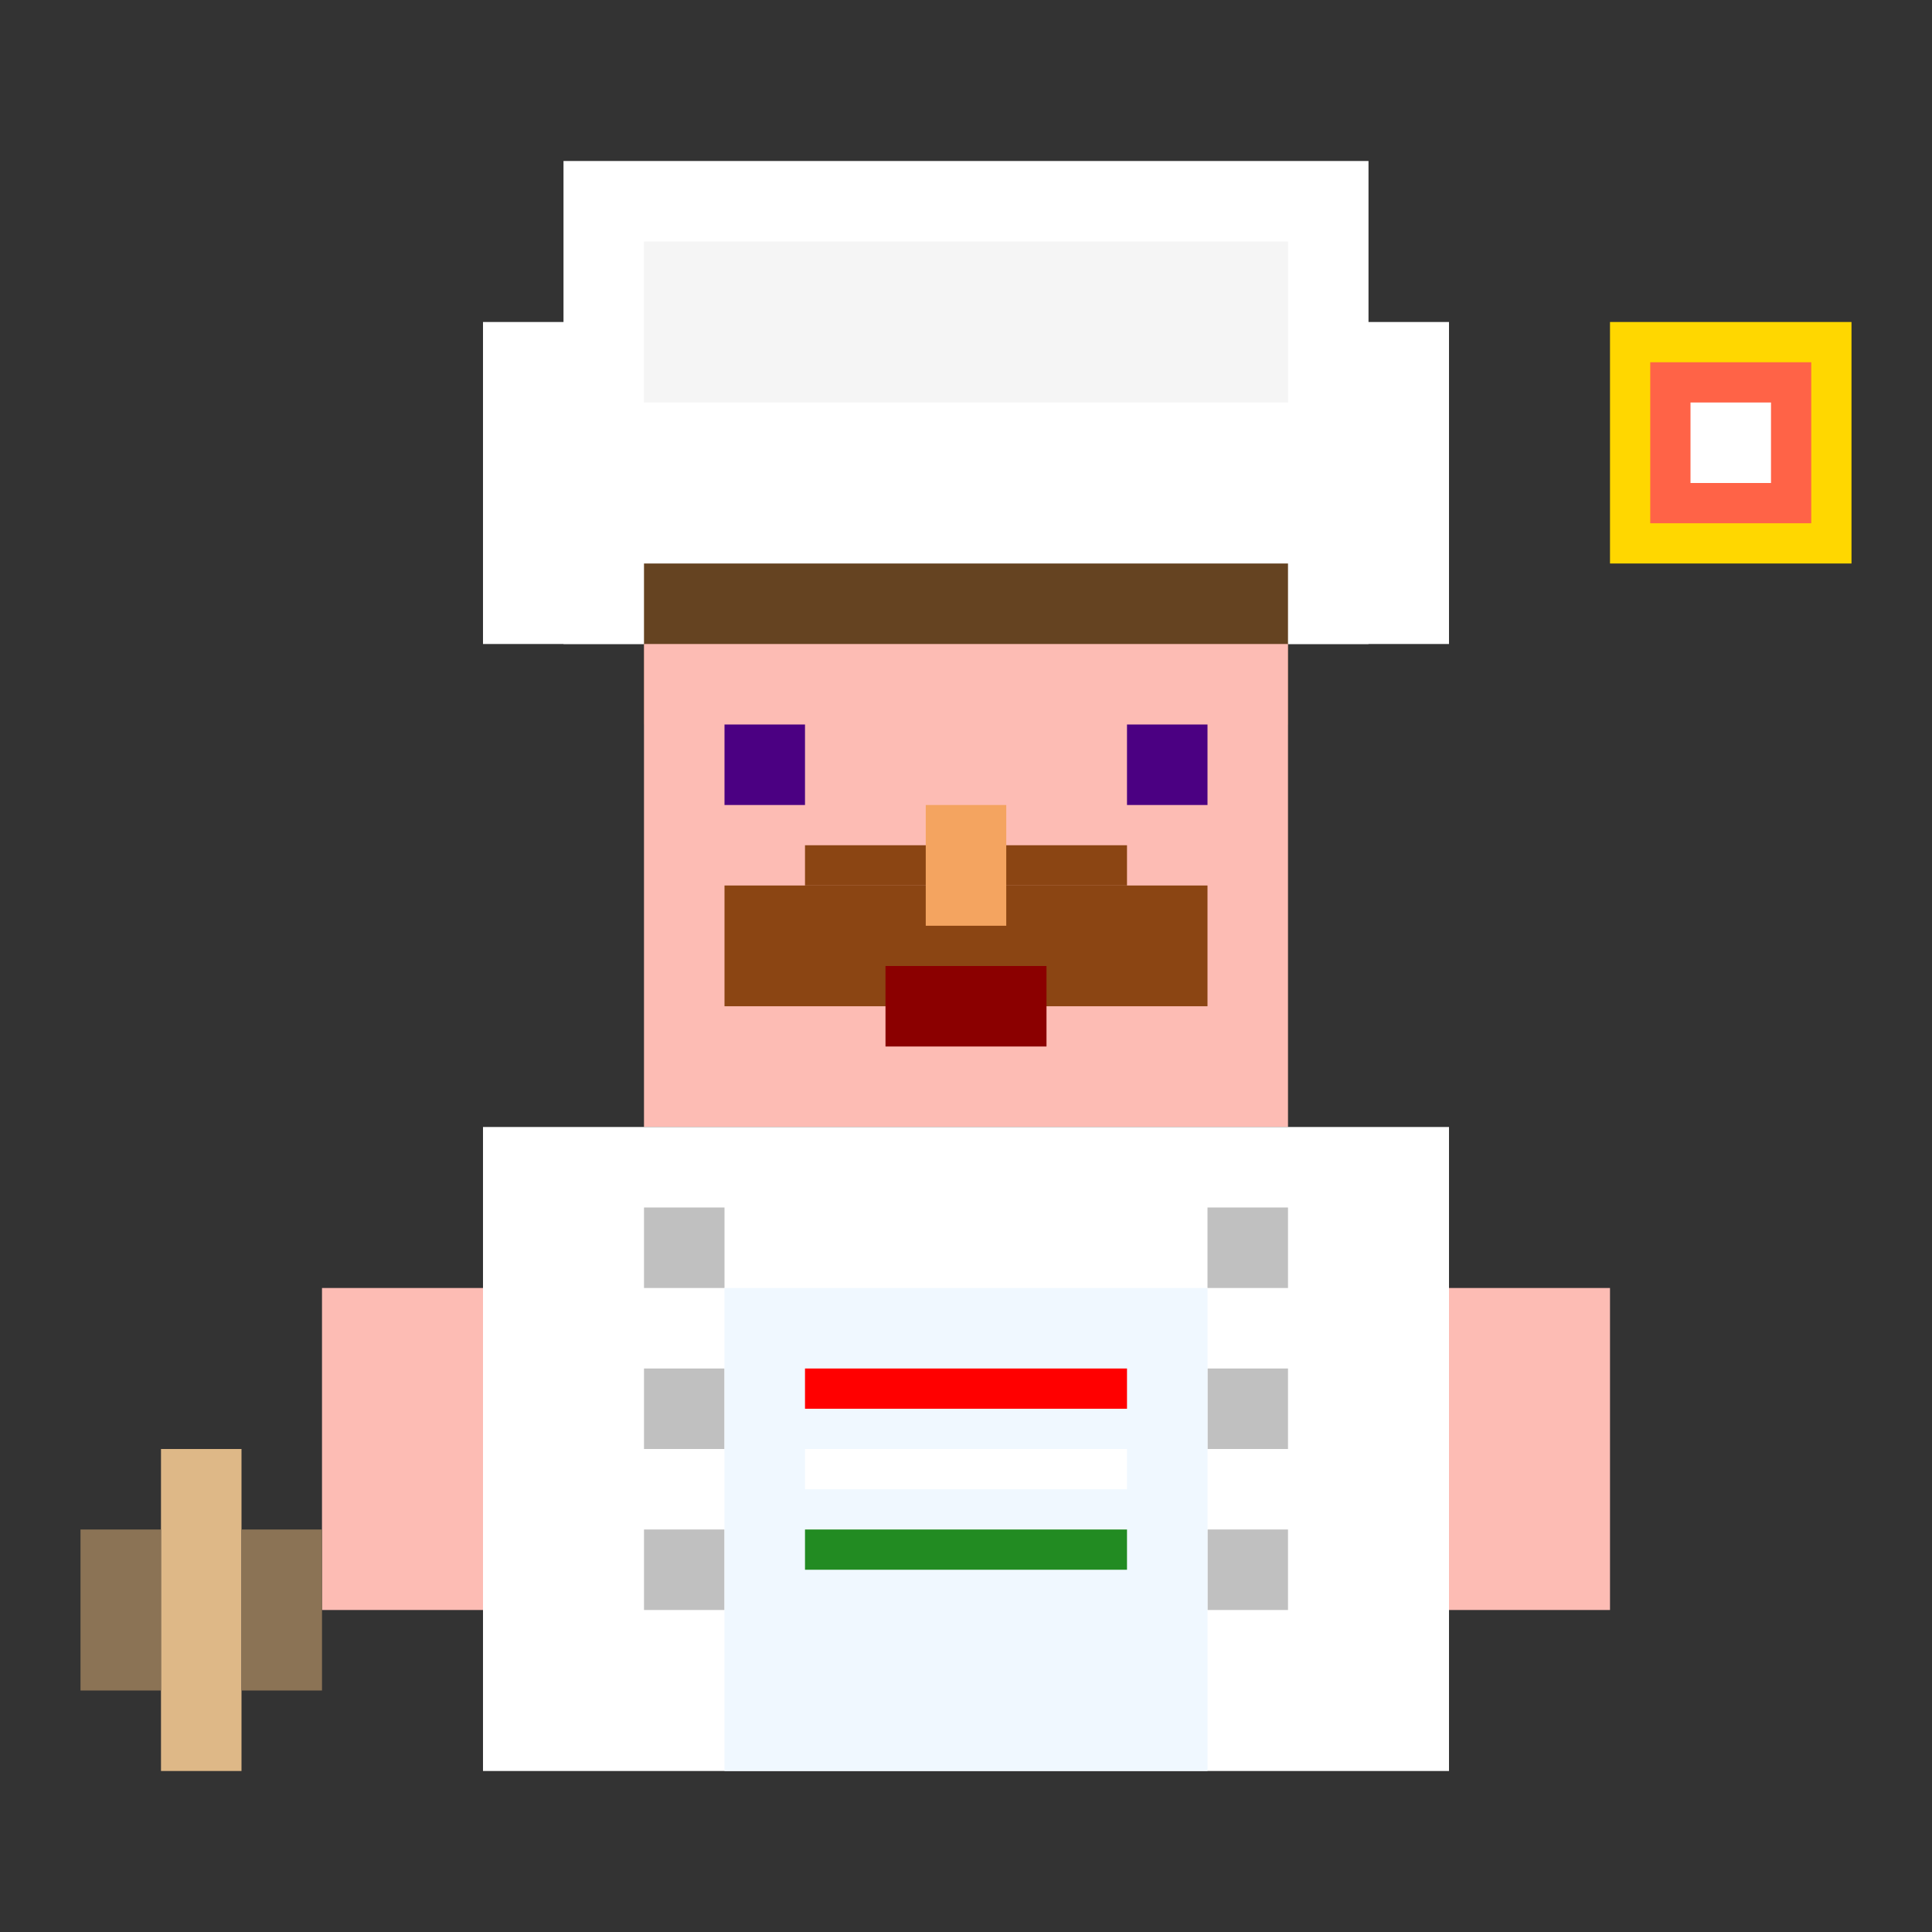 <svg width="48" height="48" viewBox="0 0 48 48" xmlns="http://www.w3.org/2000/svg">
    <rect x="0" y="0" width="48" height="48" fill="#333333" stroke="none"/>
    <!-- Giuseppe - Italian restaurant owner in Bahrain -->

    <!-- Chef's hat -->
    <rect x="14" y="4" width="20" height="12" fill="#FFFFFF"/>
    <rect x="12" y="8" width="24" height="8" fill="#FFFFFF"/>
    <rect x="16" y="6" width="16" height="4" fill="#F5F5F5"/>

    <!-- Hair -->
    <rect x="16" y="14" width="16" height="4" fill="#654321"/>

    <!-- Face -->
    <rect x="16" y="16" width="16" height="12" fill="#FDBCB4"/>

    <!-- Mustache -->
    <rect x="18" y="22" width="12" height="3" fill="#8B4513"/>
    <rect x="20" y="21" width="8" height="1" fill="#8B4513"/>

    <!-- Eyes -->
    <rect x="18" y="18" width="2" height="2" fill="#4B0082"/>
    <rect x="28" y="18" width="2" height="2" fill="#4B0082"/>

    <!-- Nose -->
    <rect x="23" y="20" width="2" height="3" fill="#F4A460"/>

    <!-- Mouth -->
    <rect x="22" y="24" width="4" height="2" fill="#8B0000"/>

    <!-- Chef's coat -->
    <rect x="12" y="28" width="24" height="16" fill="#FFFFFF"/>
    <!-- Double-breasted buttons -->
    <rect x="16" y="30" width="2" height="2" fill="#C0C0C0"/>
    <rect x="16" y="34" width="2" height="2" fill="#C0C0C0"/>
    <rect x="16" y="38" width="2" height="2" fill="#C0C0C0"/>
    <rect x="30" y="30" width="2" height="2" fill="#C0C0C0"/>
    <rect x="30" y="34" width="2" height="2" fill="#C0C0C0"/>
    <rect x="30" y="38" width="2" height="2" fill="#C0C0C0"/>

    <!-- Arms -->
    <rect x="8" y="32" width="4" height="8" fill="#FDBCB4"/>
    <rect x="36" y="32" width="4" height="8" fill="#FDBCB4"/>

    <!-- Chef's apron -->
    <rect x="18" y="32" width="12" height="12" fill="#F0F8FF"/>
    <rect x="20" y="34" width="8" height="1" fill="#FF0000"/> <!-- Italian flag colors -->
    <rect x="20" y="36" width="8" height="1" fill="#FFFFFF"/>
    <rect x="20" y="38" width="8" height="1" fill="#228B22"/>

    <!-- Rolling pin -->
    <rect x="4" y="36" width="2" height="8" fill="#DEB887"/>
    <rect x="2" y="38" width="2" height="4" fill="#8B7355"/>
    <rect x="6" y="38" width="2" height="4" fill="#8B7355"/>

    <!-- Pizza slice (thinking about food) -->
    <rect x="40" y="8" width="6" height="6" fill="#FFD700"/>
    <rect x="41" y="9" width="4" height="4" fill="#FF6347"/>
    <rect x="42" y="10" width="2" height="2" fill="#FFFFFF"/>
</svg>
